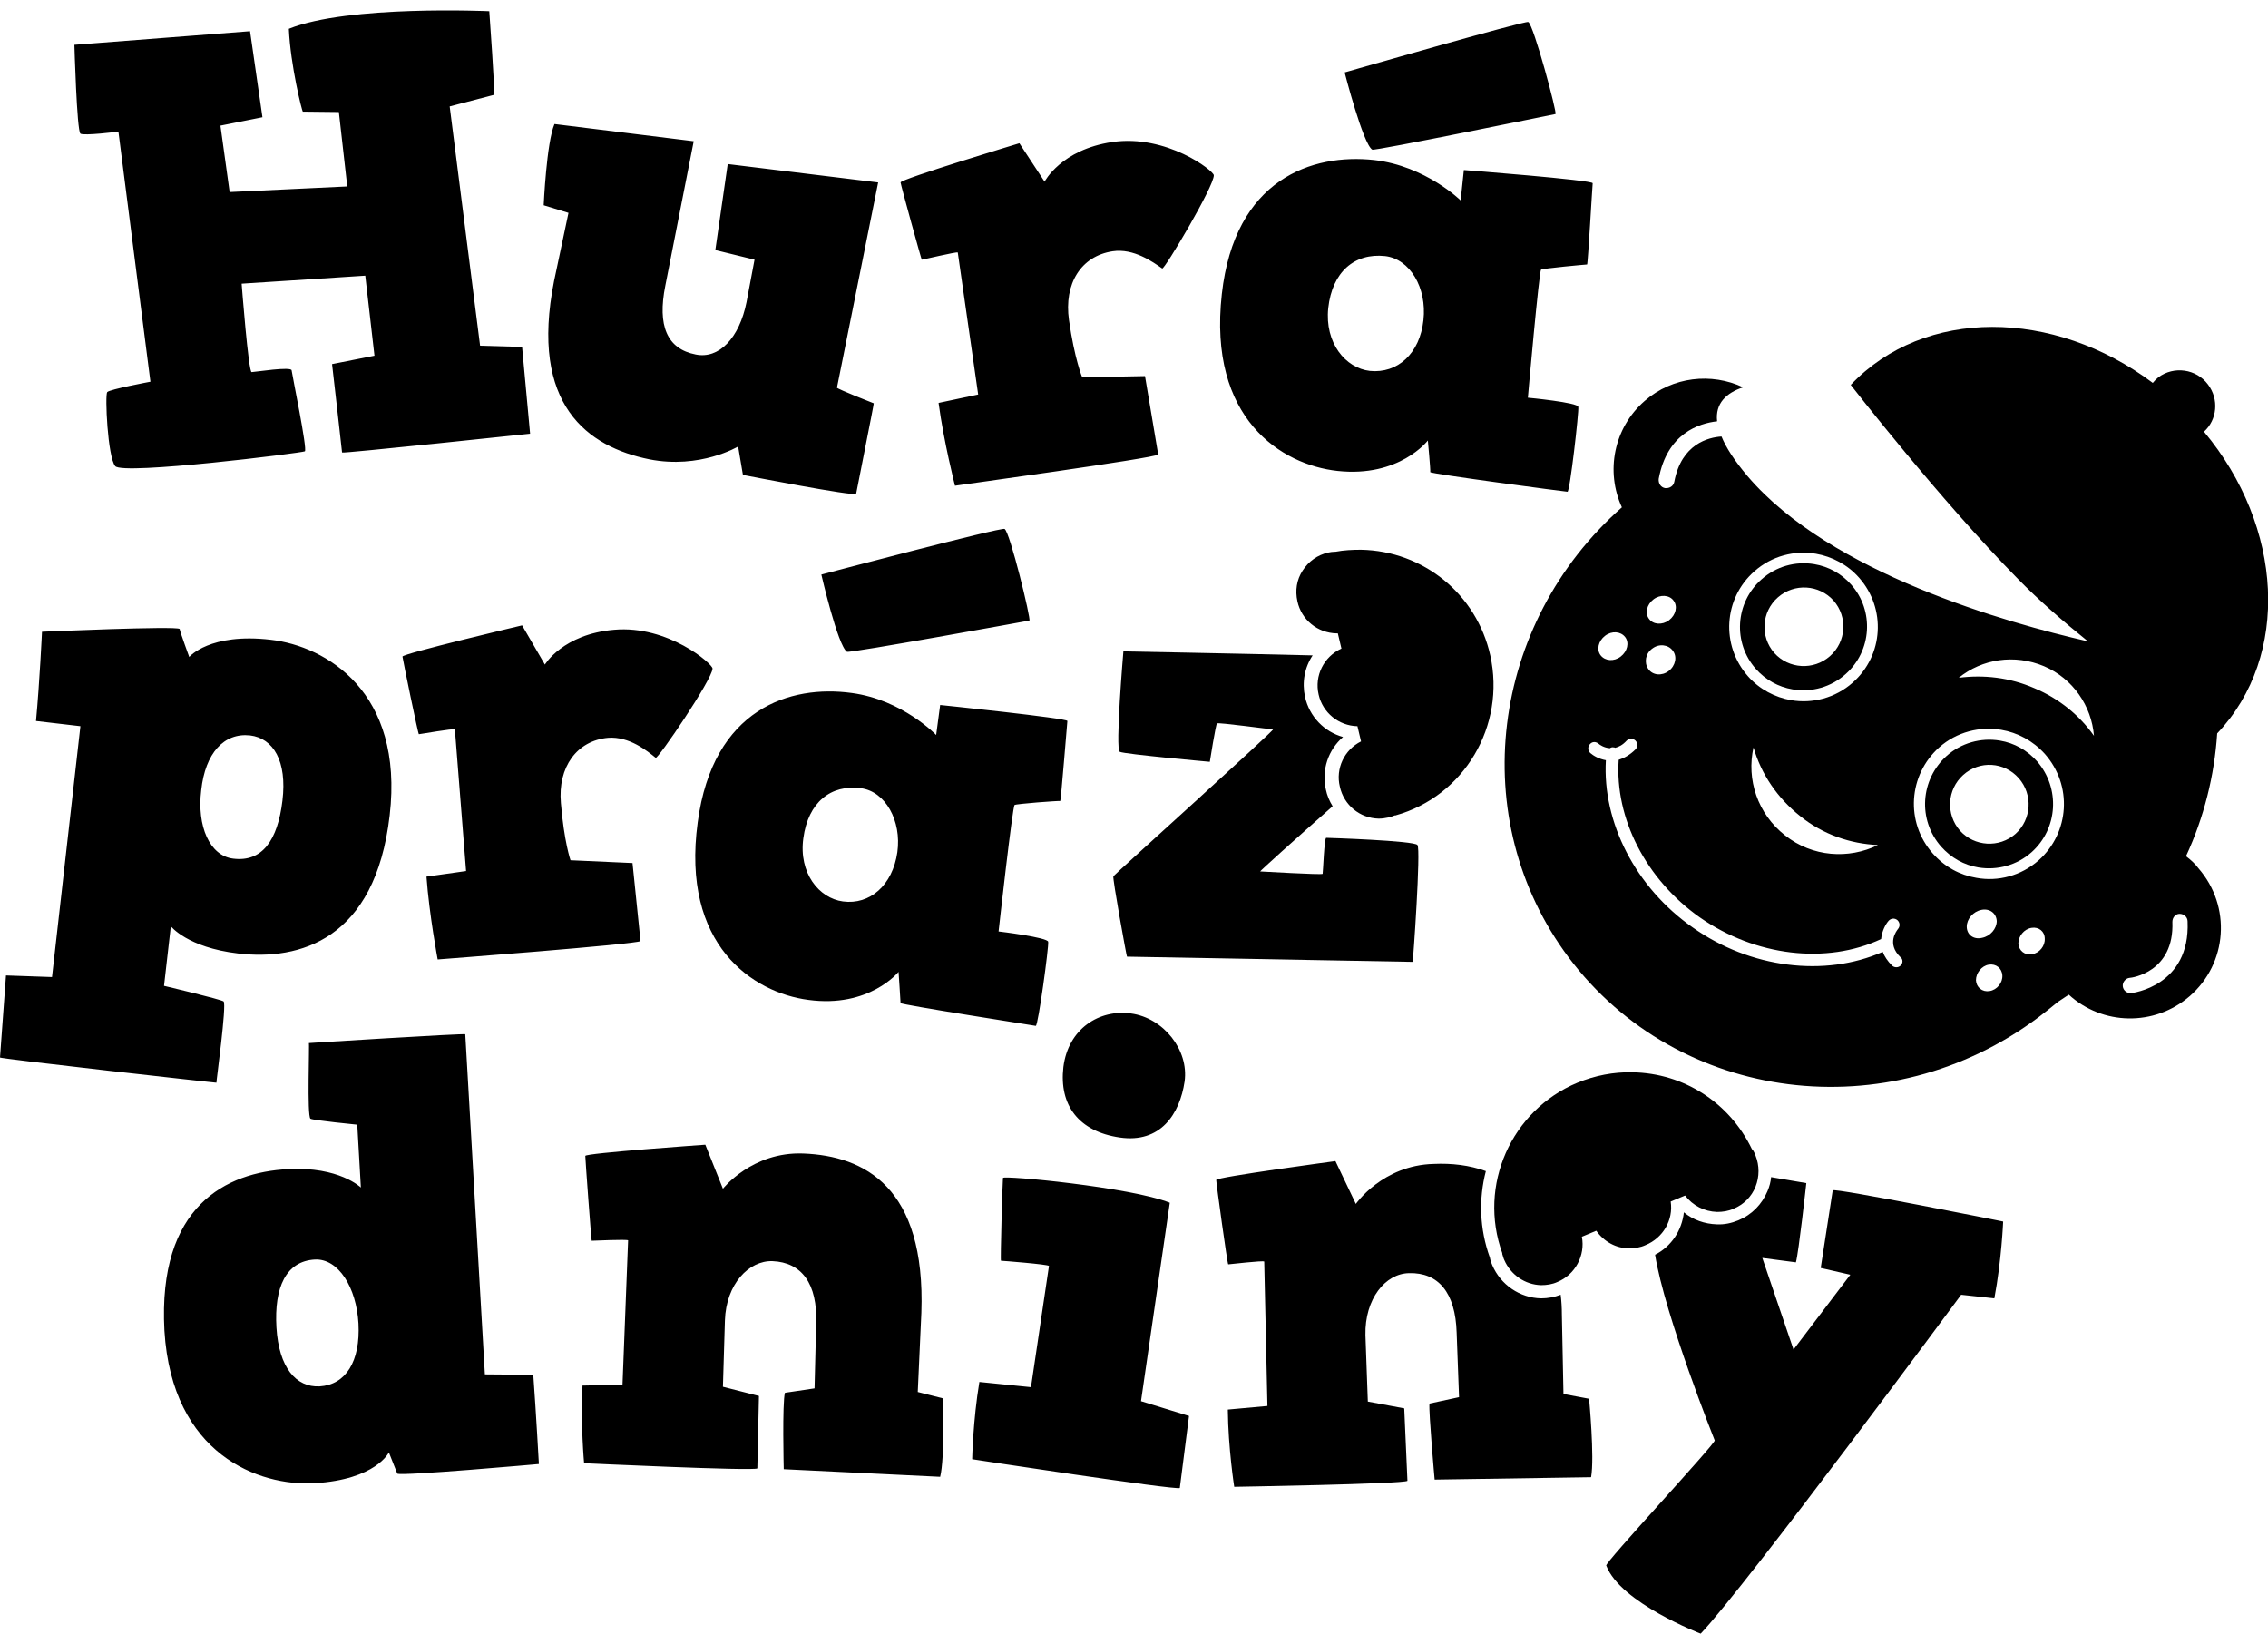 <svg xmlns="http://www.w3.org/2000/svg" width="566.9" height="411"><path fill="none" d="M509.6 215c7.7-6.9 8.5-18.7 1.6-26.5-3-3.3-6.8-5.4-10.9-6l-.4 2.6c3.6.6 6.9 2.4 9.3 5.2 5.9 6.6 5.2 16.8-1.4 22.7-3.6 3.2-8.5 4.6-13.3 3.8-3.7-.6-6.9-2.4-9.3-5.2-5.9-6.6-5.2-16.8 1.4-22.7 3.7-3.2 8.5-4.6 13.3-3.8l.4-2.6c-5.4-.9-11.1.5-15.5 4.4-7.8 6.9-8.5 18.7-1.6 26.5 3 3.3 6.8 5.4 10.9 6.1 5.4.9 11.1-.6 15.5-4.5zM58.3 214.7c7.2.8 11.2-4.5 12.3-14.5 1.2-9.9-2.3-15.6-8.1-16.3-6.4-.8-11.1 4.3-12.3 13.8-1 8.9 2.2 16.3 8.1 17zM346.3 63.9c-7.6-.9-13.2 3.9-14.2 13-1 8.8 4.3 15.1 10.4 15.7 6.8.8 12.4-4.3 13.4-12.8.9-7.9-3.4-15.2-9.6-15.9zM79.9 346.5c6.5-.4 10.2-6.2 9.7-15.7-.5-9-5-16.4-10.9-16-7.2.4-10.2 6.9-9.6 17 .5 9.9 4.9 15 10.8 14.7zM436.9 169c2.9 3.3 6.8 5.3 10.8 6 5.4.9 11.1-.5 15.4-4.4 7.7-6.8 8.4-18.6 1.6-26.2-2.9-3.3-6.8-5.3-10.8-6-5.4-.9-11.1.5-15.4 4.4-7.7 6.8-8.4 18.5-1.6 26.2zm3.3-24.2c3.6-3.2 8.4-4.6 13.2-3.8 3.6.6 6.8 2.4 9.2 5.1 5.8 6.6 5.2 16.6-1.4 22.4-3.6 3.2-8.4 4.6-13.2 3.8-3.6-.6-6.8-2.4-9.2-5.1-5.7-6.5-5.1-16.6 1.4-22.4zM215.1 196.9c-7.5-1-13.1 3.6-14.4 12.5-1.2 8.7 3.9 15 9.9 15.8 6.7.9 12.4-4 13.6-12.3 1.1-7.9-2.9-15.2-9.1-16z"/><path fill="none" d="M428.5 360.2s-12.5-31.4-14.9-46.4c4.1-2.1 6.8-6.1 7.2-10.6 2.3 1.9 5.2 2.9 8.2 3 1.9 0 3.7-.3 5.4-1 3.3-1.4 5.9-4 7.3-7.3.5-1.1.8-2.3.9-3.5l8.8 1.5s-1.8 17.3-2.6 19.8l-8.4-1.1 7.8 22.9 14.2-18.7-7.4-1.7 3-19.4c.9-.6 42.8 7.8 42.6 7.8 0 0-.4 9.7-2.2 19.2l-8.3-.9s-53.8 72.7-65.1 84.7c0 0-20.1-7.7-23.6-17-.7-.5 27.7-31 27.1-31.3zm-64.4-27.3c-.3-10.1-4.6-15.1-11.9-14.9-5.9.2-11.2 6.5-10.9 15.5l.6 16.6 9.1 1.7.8 18.1c-.7.8-43.5 1.5-43.3 1.5 0 0-1.5-9.6-1.6-19.3l9.9-.9-.8-36.1c-.3-.3-8.7.7-9 .7-.1 0-3-20.3-3-21.1 0-.8 29.8-4.7 29.8-4.7l5.1 10.7s6.7-9.7 19.5-10c4.4-.1 8.9.4 13 1.8-1.8 6.9-1.6 14.4 1 21.6.2.8.4 1.4.6 1.9 2 4.9 6.8 8.2 12.2 8.3 1.7 0 3.3-.3 4.9-.9.1 1.6.2 3.3.3 5l.4 19.8 6.4 1.2s1.5 14.8.5 19.6l-39.1.6s-1.5-16.6-1.3-19.2l7.4-1.6-.6-15.9zm-102-16.5c-.3-.3-11.7-1.2-12-1.3-.1 0 .4-19.9.5-20.7.1-.7 31.9 2.3 41.7 6.2l-7.2 49.6 12 3.7-2.3 18c-.8.6-52-7.2-51.9-7.2 0 0 .2-9.7 1.7-19.3l12.9 1.3 4.6-30.3zm-58.4 14.4c.4-10.1-3.7-15.4-10.9-15.7-5.9-.2-11.5 5.8-11.9 14.8l-.5 16.6 9 2.3-.4 18.1c-.8.7-43.5-1.3-43.3-1.3 0 0-.9-9.7-.4-19.4l10-.2 1.4-36.1c-.3-.3-8.8.1-9.1.1-.2 0-1.7-20.5-1.6-21.2 0-.8 30-2.8 30-2.8l4.4 11s7.3-9.3 20.1-8.8c15.4.6 30.7 8.4 29.5 39.8l-.9 19.8 6.3 1.6s.5 14.8-.7 19.6l-39.1-1.9s-.5-16.6-.1-19.2l7.4-1.1.8-16zM20.2 181.6l-11.1-1.3c1-9.6 1.5-22.3 1.5-22.3-.1 0 33.8-1.5 34.4-.7.2.9 2.4 7 2.4 7s5.1-6.1 20.4-4.3c13.8 1.6 33.3 13 29.7 43.9-3.6 31.2-22.6 36.3-37.9 34.5-12.7-1.5-16.8-6.8-16.8-6.8L41 246.4s14.4 3.3 14.9 3.9c.8.9-1.9 20.3-1.8 20.3.3 0-54.5-6.1-54.1-6.3l1.5-20.5 11.5.4 7.2-62.6zM136 51.3s.7-15.7 2.7-20.3l34.7 4.5s-2 10-7.1 36.1c-2 10 .4 15.8 7.6 17.2 5.8 1.2 10.9-4.2 12.7-13.1l2-10.6-9.8-2.4 3.1-21.5 37.6 4.6L209.2 97c.2.4 8.9 3.8 9.2 3.9.1 0-4.2 21.9-4.4 22.6-.2.7-28.3-4.7-28.3-4.7l-1.2-7.1s-9.5 5.7-22.2 3.2c-15.2-3.1-30-13.5-23.7-44.6l3.6-17-6.2-2zm145.8 188c-.1 0-3.7-19.9-3.4-20.1.2-.3 40.6-36.7 39.9-36.7-.6 0-13.7-1.8-14-1.5-.3.1-1.8 9.6-1.8 9.6s-21.3-1.9-22.5-2.5c-1.2-.5.9-25.1.9-25.1s27 .5 47.3 1c-2 3-2.8 6.7-1.9 10.4 1.1 4.9 4.8 8.7 9.5 10-3.7 3.2-5.4 8.2-4.3 13.1.3 1.5.9 2.9 1.7 4.2-9.3 8.2-18.4 16.3-18.1 16.3.3 0 15.2.9 15.6.6.2-.3.5-9.1.9-9 .3 0 22 .7 22.8 1.8.9.9-1.2 29.4-1.2 29.4l-71.4-1.5zm14.3 31c-1.2 8.1-6 15.5-16.2 14-10.3-1.5-15.1-8.1-14.1-17.6 1.2-9.6 9-14.6 16.9-13.4 8.1 1.2 14.5 9.1 13.4 17zm-57.5-148.9s-2.8-11-4.1-20.7l9.9-2.1-5.1-35.5c-.3-.3-8.7 1.7-9 1.8-.1 0-5.2-18.5-5.3-19.3-.1-.8 29.7-9.8 29.7-9.8l6.3 9.6s4.1-8 16.9-9.9c13.6-2 25.4 7.2 25.4 8.3.1 2.8-12.4 23.7-12.9 23.3-2.2-1.7-7.1-5.1-12.4-4.3-7.8 1.2-12.1 8.2-10.8 17.2 1.4 9.8 3.3 14.3 3.3 14.3l15.7-.3 3.2 19.6c-.7.9-50.9 7.8-50.8 7.8zm18.6 33.7c-.5.1-45 8.2-45.6 7.8-2.2-1.5-6.4-19.3-6.4-19.3s45-11.9 45.7-11.5c1.4.7 6.8 22.9 6.3 23zm91.4 48.8h-.2c-.5.2-1 .4-1.5.5-.8.2-1.6.3-2.5.3-4.7-.1-8.7-3.4-9.7-8-1-4.5 1.2-9.2 5.3-11.3l-.9-3.8c-4.7-.1-8.7-3.4-9.7-7.9-1.1-4.7 1.3-9.5 5.7-11.5l-.9-3.8h-.3c-4.7-.1-8.7-3.4-9.8-8-.6-2.7-.1-5.4 1.3-7.7 1.5-2.3 3.7-3.9 6.4-4.5.5-.1 1-.2 1.6-.2h.2c2.1-.4 4.3-.5 6.4-.5 15.6.3 28.9 11.1 32.3 26.4 4.1 17.5-6.3 35.1-23.7 40zm9-85.9c.1-.5-.6-7.9-.6-7.9s-7.2 9.3-22.6 7.6c-13.9-1.6-32.4-13-28.9-44.2 3.2-28.8 22.7-35.2 38.1-33.5 12.9 1.4 21.6 10.1 21.6 10.1l.8-7.6s32.2 2.5 32.2 3.3c-.1.8-1.2 20.3-1.4 20.3-.3 0-11.2 1-11.5 1.3-.5.3-3.3 32-3.3 32 .2 0 12.6 1.3 12.6 2.3.2 1.1-2.1 21.2-2.7 21.2-.5 0-34.4-4.5-34.3-4.9zm-21.5-99.9s45.2-13 45.9-12.6c1.3.6 7.2 22.9 6.8 23-.5.1-45.2 9.3-45.8 9-2.3-1.5-6.9-19.4-6.9-19.4zm-199.9 148s4.5-7.7 17.3-8.7c13.5-1.1 24.7 8.7 24.6 9.7-.1 2.7-13.7 22.7-14.2 22.3-2.1-1.8-6.7-5.5-11.9-5-7.8.7-12.6 7.3-11.8 16.3.8 9.8 2.4 14.3 2.4 14.3l15.5.7 2 19.5c-.7.8-50.8 4.6-50.7 4.6 0 0-2.1-11-2.8-20.7l9.9-1.4-2.8-35.4c-.3-.3-8.7 1.2-9 1.2-.2 0-4-18.6-4.1-19.4-.1-.7 29.9-7.8 29.9-7.8l5.7 9.8zm-64.1 126c12.8-.7 18.2 4.6 18.2 4.6l-.8-15.7s-11.1-1-11.7-1.5c-.9-.7-.3-18.9-.4-18.9-.3 0 39.3-2.5 39.1-2.2l4.9 85 12.1.1c.7 9.6 1.4 22.3 1.4 22.3.2 0-34.6 3.1-35.4 2.4l-2.1-5.3s-3.3 6.8-18.6 7.7c-13.9.8-35.6-7.1-37.4-38.2-1.9-31.2 15.4-39.4 30.7-40.3zM225 250.7c.1-.5-.5-7.8-.5-7.8s-7.3 9.1-22.6 7c-13.8-1.9-31.8-13.6-27.6-44.4 3.9-28.4 23.3-34.3 38.5-32.3 12.7 1.7 21.1 10.5 21.1 10.5l1-7.5s31.9 3.3 31.8 4c-.1.8-1.7 20-1.8 20-.3 0-11.1.8-11.4 1-.5.2-4 31.6-4 31.6.1 0 12.4 1.5 12.4 2.6.2 1.1-2.5 21-3.1 20.9-.4 0-33.8-5.2-33.8-5.6zM407.3 312c-3.3-.1-6.4-1.7-8.2-4.4l-3.6 1.5c.9 4.7-1.6 9.5-6.1 11.3-1.3.6-2.7.8-4.1.8-4-.1-7.7-2.5-9.2-6.3-.2-.5-.4-.9-.5-1.5v-.2c-6.1-17 2.2-35.7 18.8-42.6 4.4-1.8 9-2.7 13.7-2.6 12.9.2 24.3 7.6 29.9 19.2l.1.1.1.1c.3.4.5.9.7 1.4 1.1 2.5 1.1 5.3 0 7.8-1 2.5-3 4.5-5.5 5.5-1.3.5-2.7.8-4.1.8-3.1-.1-6.1-1.6-8-4.1l-3.6 1.5c.7 4.6-1.8 9.1-6.1 10.9-1.5.5-2.9.8-4.3.8zM538.1 95.7c.4-.5.9-1 1.4-1.4 3.9-2.9 9.4-2.1 12.4 1.8 2.7 3.6 2.2 8.7-1 11.8 19.8 23.8 21.7 56.1 3.3 75.4-.6 10.5-3.2 20.9-7.8 30.7 1.2.9 2.2 1.9 3.2 3.1 8.2 9.4 7.2 23.8-2.2 32-8.8 7.6-21.8 7.3-30.2-.4-.9.6-1.8 1.3-2.7 1.8-1.5 1.3-3.1 2.6-4.8 3.8-37.6 28.2-90.2 21.5-117.5-14.9-25.9-34.6-19.6-83.6 13.3-112.5-4.1-8.9-2.1-19.9 5.7-26.6 7-6.1 16.7-7.1 24.6-3.4-4.2 1.5-7 4.1-6.5 8.5-4.5.5-12.5 3-14.6 14.4-.2 1 .5 2.1 1.6 2.3 1 .2 2.1-.5 2.3-1.6 1.8-9.6 8.5-11.1 11.8-11.3 1.1 2.8 3.2 6 6.5 9.9 20.7 24.3 64.9 36.7 85.1 41.3-6.1-4.9-12.2-10.2-17.5-15.6-19.6-19.9-41.8-48.5-41.8-48.5 18.3-19.4 50.7-19.1 75.4-.6zM62.5 7.8l3.1 21.5-10.5 2.1L57.4 48l29.4-1.4L84.7 28s-8.9-.1-9-.1c-.1 0-3.1-11.5-3.5-20.7 14.7-6 50-4.2 50-4.2s1.5 20.8 1.2 20.9c-.3 0-11.1 2.9-11.1 2.9l7.6 59.8 10.6.2 2 21.7s-47 5-47 4.7C85.6 112.8 83 91 83 91l10.5-2.1-2.3-20-30.9 2s1.8 22.2 2.5 22.1c.8-.1 10.1-1.6 10.2-.5.1 1.1 4 19.8 3.3 20.2-.7.4-45.5 6-47.4 3.7-1.9-2.3-2.6-17.8-2-18.5.5-.7 10.8-2.6 10.8-2.6l-8-62.5s-8.8 1.1-9.6.4c-.8-.7-1.5-22.2-1.5-22.2l43.9-3.2z"/><path d="M0 264.3c-.3.3 54.4 6.4 54.1 6.3-.1 0 2.6-19.5 1.8-20.3-.5-.5-14.9-3.9-14.9-3.9l1.7-14.9s4.1 5.3 16.8 6.8c15.3 1.8 34.3-3.3 37.9-34.5 3.6-30.9-15.9-42.3-29.7-43.9-15.3-1.8-20.4 4.3-20.4 4.3s-2.2-6-2.4-7c-.7-.8-34.6.7-34.4.7 0 0-.6 12.7-1.5 22.3l11.1 1.3-7.1 62.7-11.5-.4L0 264.3zm62.5-80.5c5.8.7 9.3 6.4 8.1 16.3-1.2 10-5.1 15.4-12.3 14.5-5.9-.7-9.1-8.1-8-17.1 1-9.3 5.7-14.4 12.2-13.7zM100.6 164.1c.1.8 3.9 19.4 4.1 19.4.3 0 8.7-1.5 9-1.2l2.8 35.4-9.9 1.4c.7 9.6 2.8 20.7 2.8 20.7-.1 0 50-3.8 50.7-4.6l-2-19.5-15.5-.7s-1.6-4.6-2.4-14.3c-.8-9 4-15.6 11.8-16.3 5.3-.4 9.8 3.3 11.9 5 .5.4 14.1-19.5 14.2-22.3.1-1.1-11.1-10.9-24.6-9.7-12.8 1.1-17.3 8.7-17.3 8.7l-5.7-9.8s-30 7.1-29.9 7.8zM262 235.4c0-1.1-12.3-2.6-12.4-2.6 0 0 3.5-31.4 4-31.6.3-.3 11.1-1.1 11.4-1 .2 0 1.7-19.3 1.8-20 .1-.7-31.8-4-31.8-4l-1 7.5s-8.4-8.8-21.1-10.5c-15.3-2.1-34.7 3.8-38.5 32.3-4.2 30.8 13.9 42.6 27.6 44.4 15.3 2.1 22.6-7 22.6-7s.5 7.4.5 7.8c-.1.4 33.4 5.6 33.8 5.7.6 0 3.3-19.9 3.1-21zm-51.3-10.1c-6-.8-11.1-7.1-9.9-15.8 1.2-9 6.9-13.5 14.4-12.5 6.1.8 10.2 8.1 9.1 16-1.2 8.3-6.9 13.2-13.6 12.3zM205.3 143.6s4.1 17.8 6.4 19.3c.6.4 45.1-7.7 45.6-7.8.5-.1-4.9-22.3-6.2-22.9-.8-.5-45.8 11.4-45.8 11.4zM78.6 370.7c15.4-.9 18.6-7.7 18.6-7.7l2.1 5.3c.8.7 35.6-2.4 35.4-2.4 0 0-.7-12.7-1.4-22.3l-12.1-.1-4.9-85c.3-.3-39.4 2.2-39.1 2.2.2 0-.5 18.2.4 18.9.6.4 11.7 1.5 11.7 1.5l.9 15.7s-5.4-5.3-18.2-4.6c-15.4.8-32.6 9.1-30.9 40.4 1.9 31 23.7 38.9 37.5 38.1zm.1-55.9c5.9-.3 10.4 7 10.9 16 .5 9.5-3.2 15.3-9.7 15.7-5.9.3-10.2-4.7-10.8-14.7-.6-10.1 2.4-16.6 9.6-17zM29.6 32.9l8 62.5S27.4 97.3 26.8 98c-.6.7.1 16.2 2 18.5 1.9 2.3 46.7-3.3 47.4-3.7.7-.4-3.2-19.2-3.3-20.2.1-1.1-9.3.4-10 .4-.8.1-2.5-22.1-2.5-22.1l30.9-2 2.3 20L83 91s2.5 21.8 2.5 22.1c0 .3 47-4.7 47-4.7l-2-21.7-10.5-.3-7.6-59.8s10.8-2.8 11.1-2.9c.3 0-1.2-20.9-1.2-20.9S87 1.2 72.2 7.2c.4 9.1 3.3 20.7 3.5 20.7.2 0 9 .1 9 .1l2.1 18.6L57.4 48l-2.3-16.6 10.5-2.1-3.1-21.5-43.9 3.4s.6 21.5 1.5 22.2c.8.6 9.5-.5 9.5-.5zM162.3 114.8c12.7 2.5 22.2-3.2 22.2-3.2l1.2 7.1s28.1 5.5 28.3 4.7c.1-.7 4.5-22.6 4.4-22.6-.3-.1-8.9-3.5-9.2-3.9l10.3-51.3-37.6-4.6-3.1 21.5 9.8 2.4-2 10.6c-1.8 9-6.9 14.3-12.7 13.1-7.2-1.4-9.6-7.2-7.6-17.2 5.1-26 7.1-36.1 7.1-36.1L138.6 31c-2 4.6-2.7 20.3-2.7 20.3l6.2 1.9-3.6 17c-6.2 31.1 8.5 41.5 23.8 44.6zM286.2 94l-15.7.3s-1.9-4.5-3.3-14.3c-1.3-9.1 3-16 10.9-17.2 5.3-.8 10.1 2.7 12.4 4.3.5.4 13-20.6 12.9-23.3 0-1.1-11.8-10.3-25.4-8.3-12.8 1.9-16.9 9.9-16.9 9.9l-6.3-9.6s-29.8 9-29.7 9.8c.1.8 5.2 19.3 5.3 19.3.3 0 8.6-2 9-1.8l5.1 35.5-9.9 2.1c1.3 9.7 4.1 20.7 4.1 20.7-.2 0 50.1-6.9 50.8-7.8L286.2 94zM388.8 28.5c.5-.1-5.5-22.4-6.8-23-.7-.4-45.9 12.6-45.9 12.6s4.6 17.9 6.9 19.3c.5.4 45.3-8.8 45.8-8.9zM394.5 101.7c0-1.1-12.5-2.3-12.6-2.3 0 0 2.8-31.7 3.3-32 .3-.3 11.2-1.3 11.5-1.3.2 0 1.3-19.5 1.4-20.3.1-.8-32.2-3.3-32.2-3.3l-.8 7.6s-8.7-8.6-21.6-10.1c-15.5-1.7-34.9 4.7-38.1 33.5-3.5 31.2 15 42.7 28.9 44.2 15.5 1.7 22.6-7.6 22.6-7.6s.7 7.4.6 7.9c-.1.4 33.8 4.9 34.3 4.9.6.1 2.9-20.1 2.7-21.2zm-52.1-9c-6.1-.7-11.3-7-10.4-15.7 1-9.1 6.6-13.8 14.2-13 6.2.7 10.5 7.9 9.6 16-.9 8.4-6.5 13.4-13.4 12.7zM372.5 163.8c-3.4-15.3-16.7-26.1-32.3-26.4-2.1 0-4.3.1-6.4.5h-.2c-.6 0-1.1.1-1.6.2-2.7.6-4.9 2.2-6.4 4.5s-1.9 5-1.3 7.7c1 4.6 5 7.9 9.8 8h.3l.9 3.8c-4.4 2-6.8 6.8-5.7 11.5 1 4.5 5 7.8 9.7 7.9l.9 3.8c-4.2 2.1-6.4 6.8-5.3 11.3 1 4.6 5 7.9 9.7 8 .8 0 1.6-.1 2.5-.3.5-.1 1-.3 1.5-.5h.2c17.2-4.8 27.6-22.4 23.7-40zM195.9 367.2l39.1 1.9c1.2-4.8.7-19.6.7-19.6l-6.3-1.6.9-19.8c1.1-31.4-14.2-39.2-29.5-39.8-12.8-.5-20.1 8.8-20.1 8.8l-4.4-11s-30 2.1-30 2.8c0 .8 1.5 21.2 1.6 21.2.3 0 8.8-.4 9.1-.1l-1.4 36.1-10 .2c-.5 9.7.4 19.4.4 19.4-.1 0 42.5 2 43.3 1.3l.4-18.1-9-2.3.5-16.6c.3-9.1 6-15 11.9-14.8 7.2.3 11.3 5.5 10.9 15.7l-.4 16.1-7.4 1.1c-.7 2.5-.3 19.1-.3 19.1zM265.8 266.7c-1.1 9.5 3.8 16.1 14.1 17.6 10.2 1.5 15-5.9 16.2-14 1.1-7.9-5.3-15.9-13.4-17-7.9-1.1-15.7 3.8-16.9 13.4zM243 364.7c-.1 0 51 7.8 51.9 7.2l2.3-18-12-3.7 7.2-49.6c-9.8-3.9-41.6-6.9-41.7-6.2-.1.7-.7 20.7-.5 20.7.3 0 11.8.9 12 1.3l-4.5 30.3-12.9-1.3c-1.6 9.6-1.8 19.3-1.8 19.3z"/><path d="M354.3 211.2c-.7-1.1-22.5-1.8-22.8-1.8-.5 0-.8 8.7-.9 9-.3.3-15.2-.6-15.6-.6-.2 0 8.8-8.1 18.1-16.3-.8-1.3-1.4-2.7-1.7-4.2-1.1-4.9.6-9.9 4.3-13.1-4.7-1.3-8.4-5.1-9.5-10-.8-3.7-.1-7.4 1.9-10.4-20.3-.5-47.3-1-47.3-1s-2.1 24.6-.9 25.1c1.2.6 22.5 2.5 22.5 2.5s1.5-9.5 1.8-9.6c.3-.3 13.4 1.5 14 1.5.6 0-39.8 36.4-39.9 36.7-.3.3 3.3 20.1 3.4 20.1l71.4 1.3c.1.2 2.1-28.3 1.2-29.2zM358.6 369.8l39.1-.6c.9-4.9-.5-19.6-.5-19.6l-6.4-1.2-.4-19.8c0-1.8-.1-3.4-.3-5-1.6.6-3.2.9-4.9.9-5.3-.1-10.1-3.4-12.2-8.3-.2-.5-.5-1.2-.6-1.9-2.6-7.2-2.8-14.7-1-21.6-4.1-1.5-8.6-2-13-1.8-12.8.3-19.5 10-19.5 10l-5.1-10.7s-29.8 4-29.8 4.7c0 .8 2.8 21.1 3 21.1.3 0 8.7-1 9-.7l.8 36.1-9.9.9c.1 9.7 1.6 19.3 1.6 19.3-.2 0 42.6-.7 43.3-1.5L351 352l-9.1-1.7-.6-16.6c-.2-9.1 5-15.4 10.9-15.5 7.3-.2 11.6 4.8 11.9 14.9l.6 16.1-7.4 1.6c-.2 2.4 1.3 19 1.3 19zM401.5 391.3c3.5 9.3 23.6 17 23.6 17 11.4-12 65.1-84.7 65.1-84.7l8.3.9c1.8-9.5 2.2-19.2 2.2-19.2.1 0-41.8-8.4-42.6-7.8l-3 19.4 7.4 1.7-14.2 18.7-7.8-22.9 8.4 1.1c.7-2.5 2.6-19.8 2.6-19.8l-8.8-1.5c-.1 1.2-.4 2.3-.9 3.5-1.4 3.3-3.9 5.9-7.3 7.3-1.7.7-3.5 1.1-5.4 1-3-.1-5.9-1.1-8.2-3-.5 4.5-3.1 8.5-7.2 10.6 2.4 15.1 14.9 46.4 14.9 46.4.5.5-27.9 31-27.1 31.3z"/><path d="M417.6 300.3l3.6-1.5c1.9 2.5 4.8 4 8 4.1 1.4 0 2.8-.2 4.1-.8 2.5-1 4.5-3 5.5-5.5s1-5.3 0-7.8c-.2-.5-.4-1-.7-1.4l-.1-.1-.1-.1c-5.6-11.6-17-19-29.9-19.2-4.7-.1-9.3.8-13.7 2.6-16.6 6.9-24.9 25.7-18.8 42.6v.2c.2.6.3 1.1.5 1.5 1.6 3.7 5.2 6.2 9.2 6.3 1.4 0 2.8-.2 4.1-.8 4.4-1.8 7-6.6 6.1-11.3l3.6-1.5c1.9 2.7 4.9 4.4 8.2 4.4 1.4 0 2.8-.2 4.1-.8 4.4-1.8 7-6.3 6.3-10.9z"/><path fill="none" d="M475.1 239.1c-3.5-3.5-.9-6.7-.6-7 .6-.6.5-1.6-.1-2.2-.7-.6-1.6-.5-2.2.1-.8 1-1.8 2.6-1.9 4.6-13.7 6.4-31.5 4.3-45.3-5.4-13.5-9.5-21.4-24.8-20.3-39.4 1.4-.4 2.8-1.1 4.2-2.6.6-.6.6-1.6 0-2.2-.6-.6-1.6-.6-2.2 0-1 1-2 1.5-2.9 1.8-.1 0-.2-.1-.3-.1-.3 0-.7 0-1 .2-1.5-.1-2.6-.9-2.8-1.1-.6-.6-1.6-.5-2.2.1-.6.6-.5 1.6.1 2.2.8.7 2.2 1.5 3.9 1.8-1 15.6 7.4 31.8 21.7 41.8 14.4 10.2 33 12.5 47.5 6.1.4 1.1 1.1 2.3 2.3 3.4.6.6 1.6.6 2.2 0 .5-.5.5-1.5-.1-2.1zM438.2 186.9c-1.7 8 1.1 16.6 7.9 22 6.9 5.4 15.9 6 23.2 2.4-6.8-.3-13.7-2.7-19.5-7.2-5.7-4.6-9.6-10.7-11.6-17.2zM499.1 230.3c0-1.9-1.7-3.2-3.8-2.8-2.1.4-3.7 2.3-3.7 4.2 0 1.9 1.7 3.2 3.8 2.8 2.1-.4 3.7-2.3 3.7-4.2zM413 162.1c-1.7 1.3-2.1 3.5-1 5.1 1.1 1.5 3.4 1.7 5.1.5 1.7-1.3 2.1-3.5 1-5.1-1.1-1.6-3.4-1.8-5.1-.5zM417.2 155.1c1.7-1.3 2.2-3.5 1.1-4.9-1.1-1.4-3.3-1.6-5-.3-1.7 1.3-2.2 3.5-1.1 4.9 1.1 1.4 3.3 1.5 5 .3zM405.1 164.1c1.7-1.3 2.2-3.5 1.1-4.9-1.1-1.4-3.3-1.6-5-.3-1.7 1.3-2.2 3.5-1.1 4.9 1.1 1.5 3.3 1.6 5 .3zM510.9 166.5c-7.3-3.1-15.4-1.8-21.3 2.9 6.2-.8 12.7-.1 18.9 2.6 6.2 2.7 11.2 6.9 14.9 11.9-.6-7.4-5.2-14.3-12.5-17.4zM543 230.4c.5 12.6-10.2 14-10.7 14-1.1.1-1.8 1.1-1.7 2.1.1 1.1 1.1 1.8 2.1 1.7.2 0 14.8-1.7 14.1-18 0-1.1-.9-1.9-2-1.9-1 .1-1.9 1-1.8 2.1zM507.8 231.9c-1.8.3-3.3 2.1-3.3 3.9 0 1.8 1.5 3 3.4 2.7 1.8-.3 3.3-2.1 3.2-3.9 0-1.9-1.5-3.1-3.3-2.7zM497.2 241.1c-1.8.3-3.3 2.1-3.2 3.9 0 1.8 1.6 3 3.4 2.7 1.8-.3 3.3-2.1 3.2-3.9-.1-1.9-1.6-3.1-3.4-2.7z"/><path d="M438.9 167.2c2.4 2.7 5.6 4.5 9.2 5.1 4.8.8 9.6-.6 13.2-3.8 6.6-5.8 7.2-15.9 1.4-22.4-2.4-2.7-5.6-4.5-9.2-5.1-4.8-.8-9.6.6-13.2 3.8-6.6 5.8-7.2 15.9-1.4 22.4zm5.5-17.9c4.1-3.6 10.3-3.2 13.9.8 3.6 4.1 3.2 10.3-.9 13.9-4.1 3.6-10.3 3.2-13.9-.8-3.6-4.1-3.2-10.3.9-13.9zM486.6 188.9c-6.6 5.9-7.3 16-1.4 22.7 2.5 2.8 5.7 4.6 9.3 5.2 4.8.8 9.7-.6 13.3-3.8 6.6-5.9 7.2-16 1.4-22.7-2.5-2.8-5.7-4.6-9.3-5.2l.4-2.6-.4 2.6c-4.8-.8-9.7.6-13.3 3.8zm18 5.6c3.6 4.1 3.2 10.3-.8 13.9-4.1 3.6-10.3 3.2-13.9-.8-3.6-4.1-3.2-10.3.8-13.9 4.1-3.7 10.3-3.3 13.9.8z"/><path d="M546.4 214c4.5-9.7 7.1-20.1 7.8-30.7 18.4-19.4 16.5-51.7-3.3-75.4 3.3-3 3.8-8.1 1-11.8-2.9-3.9-8.5-4.7-12.4-1.8-.5.4-1 .9-1.4 1.4-24.8-18.6-57.1-18.9-75.5.5 0 0 22.3 28.7 41.8 48.5 5.3 5.4 11.4 10.7 17.5 15.6-20.2-4.6-64.4-17-85.1-41.3-3.3-3.9-5.4-7.2-6.5-9.9-3.2.2-10 1.8-11.8 11.3-.2 1.1-1.2 1.7-2.3 1.6-1.1-.2-1.7-1.2-1.6-2.3 2.1-11.4 10.1-13.9 14.6-14.4-.5-4.5 2.3-7.1 6.5-8.5-7.9-3.7-17.6-2.7-24.6 3.4-7.8 6.8-9.8 17.7-5.7 26.6-32.9 29-39.2 77.9-13.3 112.5 27.3 36.4 79.9 43.1 117.5 14.9 1.6-1.2 3.2-2.5 4.8-3.8l2.7-1.8c8.4 7.7 21.4 8 30.2.4 9.5-8.2 10.5-22.5 2.2-32-.8-1.1-1.9-2.1-3.1-3zm-107.9-71.2c4.4-3.9 10.1-5.3 15.4-4.4 4 .7 7.9 2.7 10.8 6 6.8 7.7 6.1 19.4-1.6 26.2-4.4 3.9-10.1 5.3-15.4 4.4-4-.7-7.9-2.7-10.8-6-6.8-7.7-6.1-19.4 1.6-26.2zm30.9 68.4c-7.3 3.6-16.4 3-23.2-2.4-6.9-5.4-9.7-14-7.9-22 1.9 6.6 5.9 12.6 11.7 17.2 5.7 4.6 12.6 6.9 19.4 7.2zm-56.1-61.4c1.7-1.3 4-1.1 5 .3 1.1 1.4.6 3.6-1.1 4.9-1.7 1.3-4 1.1-5-.3-1.1-1.4-.6-3.6 1.1-4.9zm-.3 12.3c1.7-1.3 4-1 5.1.5 1.2 1.5.7 3.8-1 5.1-1.7 1.3-4 1.1-5.1-.5-1.1-1.6-.7-3.9 1-5.1zm-11.8-3.2c1.7-1.3 3.9-1.1 5 .3 1.1 1.4.6 3.6-1.1 4.9-1.7 1.3-3.9 1.1-5-.3-1.1-1.4-.6-3.6 1.1-4.9zm73.9 82.4c-.6.6-1.6.6-2.2 0-1.1-1.1-1.9-2.3-2.3-3.4-14.5 6.4-33.1 4.1-47.5-6.1-14.3-10-22.6-26.3-21.7-41.8-1.7-.3-3.1-1.1-3.9-1.8-.6-.6-.7-1.5-.1-2.2.6-.7 1.5-.7 2.2-.1.2.2 1.3 1 2.8 1.1.3-.2.6-.3 1-.2.1 0 .2 0 .3.1.9-.2 1.9-.7 2.9-1.8.6-.6 1.6-.6 2.2 0 .6.6.6 1.6 0 2.2-1.4 1.4-2.9 2.2-4.2 2.6-1 14.6 6.8 29.9 20.3 39.4 13.9 9.7 31.6 11.8 45.3 5.4.2-2 1.1-3.7 1.9-4.6.6-.6 1.5-.7 2.2-.1.6.6.7 1.5.1 2.2-.3.4-2.9 3.6.6 7 .7.5.7 1.5.1 2.1zm16.5-9.7c0-1.9 1.6-3.8 3.7-4.2 2.1-.4 3.7.9 3.8 2.8 0 1.9-1.6 3.8-3.7 4.2-2.1.5-3.8-.8-3.8-2.8zm5.7 16.1c-1.8.3-3.3-.9-3.4-2.7 0-1.8 1.4-3.6 3.2-3.9 1.8-.3 3.3.9 3.4 2.7.1 1.8-1.3 3.6-3.2 3.9zm10.6-9.2c-1.8.3-3.3-.9-3.4-2.7 0-1.8 1.4-3.6 3.3-3.9 1.8-.3 3.3.9 3.3 2.7.1 1.8-1.3 3.6-3.2 3.9zm1.7-23.5c-4.4 3.9-10.2 5.4-15.6 4.4-4.1-.7-7.9-2.7-10.9-6.1-6.9-7.8-6.1-19.6 1.6-26.5 4.4-3.9 10.2-5.3 15.5-4.4 4.1.7 7.9 2.7 10.9 6 7 7.9 6.2 19.7-1.5 26.6zm-1.1-43c-6.2-2.7-12.7-3.4-18.9-2.6 5.8-4.7 13.9-6 21.3-2.9 7.3 3.1 11.9 10 12.5 17.4-3.6-5.1-8.7-9.3-14.9-11.9zm24.2 76.2c-1.1.1-2-.7-2.1-1.7-.1-1 .7-2 1.7-2.1.5 0 11.2-1.4 10.7-14 0-1.1.8-2 1.8-2 1.1 0 2 .8 2 1.9.7 16.2-13.9 17.9-14.1 17.9z"/></svg>